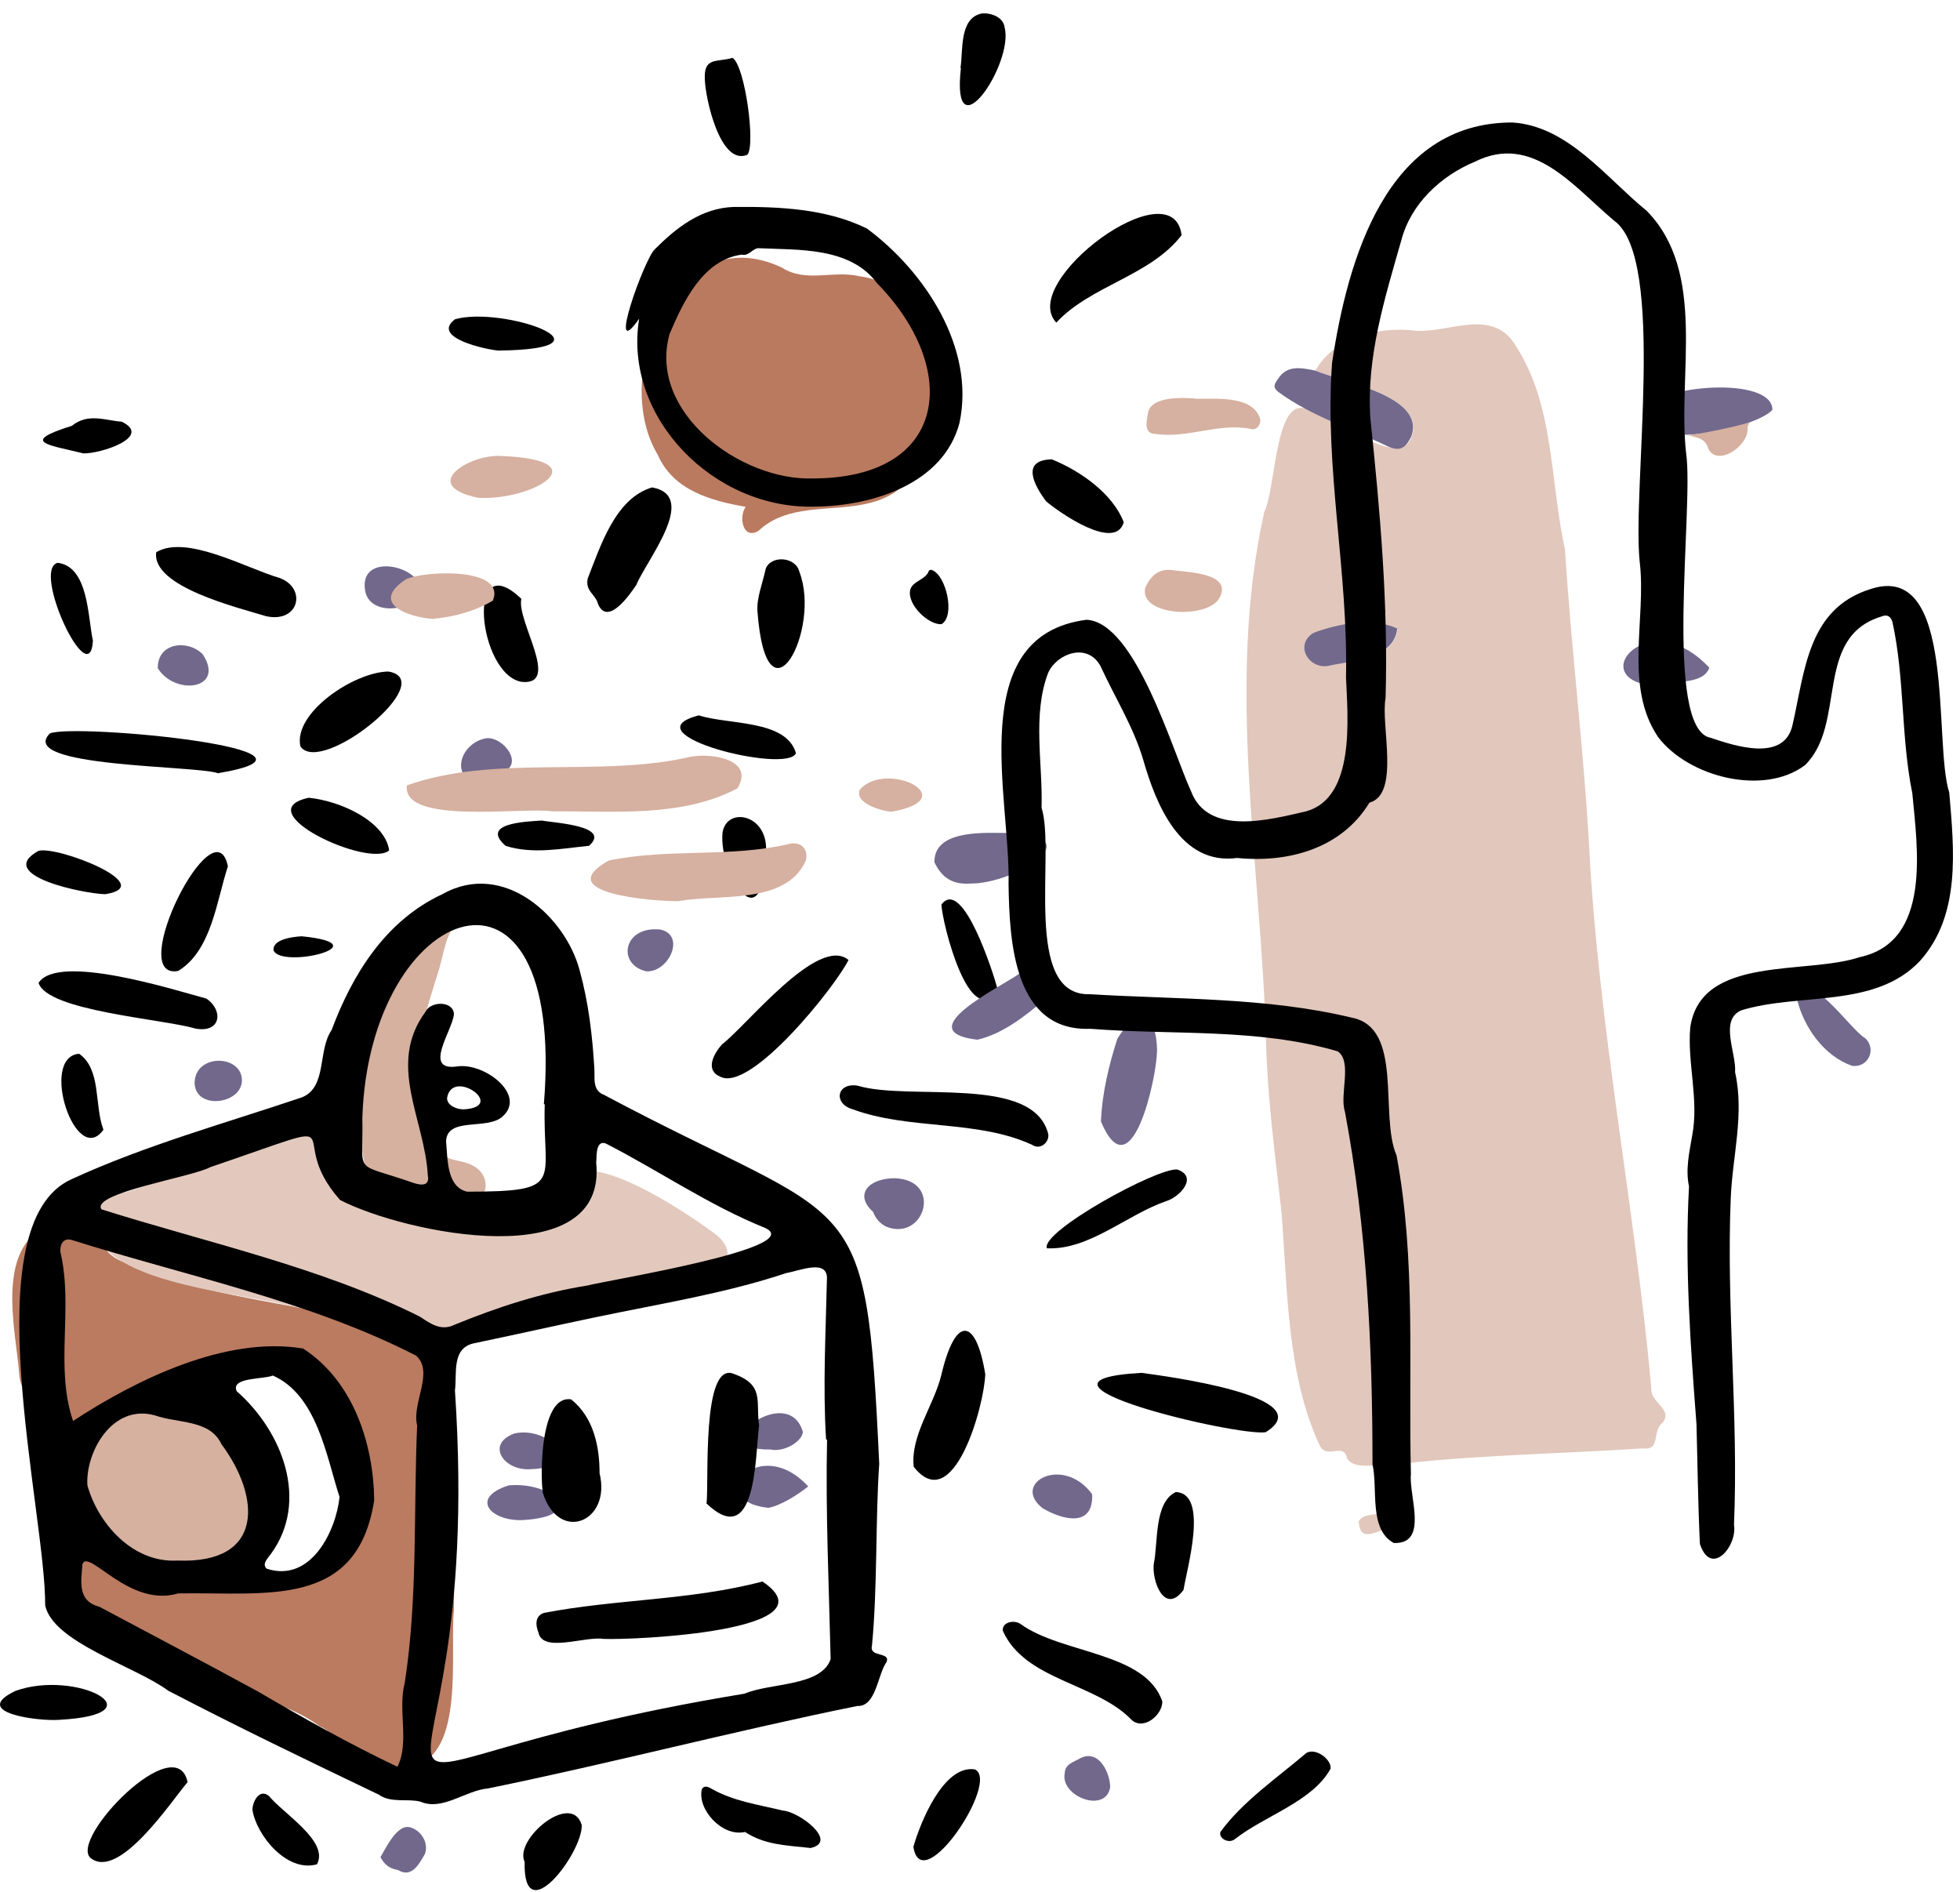 <svg viewBox="0 -39 1118 1079" xmlns="http://www.w3.org/2000/svg" overflow="visible" xmlns:xlink="http://www.w3.org/1999/xlink" width="1118px" height="1079px"><g id="Master/Composition/Color Comp" stroke="none" stroke-width="1" fill="none" fill-rule="evenodd"><g id="Color/Bottom" transform="scale(1 1)"><g id="Color/Bottom/Robot" stroke="none" stroke-width="1" fill="none" fill-rule="evenodd"><g id="Color" transform="translate(7, 284)"><path d="M53.297,487.405 C33.889,491.039 7.449,482.519 4.144,462.614 C2.172,434.535 -11.479,386.185 24.791,373.681 C57.395,369.08 41.677,388.996 64.25,397.106 C95.386,410.835 129.371,416.49 162.987,422.688 C180.799,425.786 198.257,431.397 216.849,429.308 C221.828,428.749 225.958,430.815 229.588,433.799 C249.84,456.898 244.999,491.341 247.271,519.472 C250.498,544.677 252.309,569.945 251.957,595.343 C249.376,618.144 258.648,678.562 228.075,684.19 C218.558,687.306 213.837,699.478 202.968,691.116 C188.402,685.099 189.608,667.693 175.166,661.455 C143.899,638.435 100.884,644.156 69.044,622.451 C54.473,602.999 28.202,602.875 26.316,585.806 C44.582,549.49 53.831,576.301 84.681,576.24 L83.931,576.544 C103.683,577.772 121.446,589.191 142.313,580.107 C159.561,576.19 176.375,571.743 190.231,560.886 C220.299,543.704 189.79,480.579 176.477,458.447 C160.151,438.621 72.955,476.236 53.297,487.405" id="Fill-1" fill="#ba7b60"/><path d="M228.681,433.722 C225.045,430.715 220.907,428.635 215.919,429.198 C197.293,431.302 179.803,425.649 161.961,422.53 C132.448,414.756 59.852,409.816 48.081,381.444 C39.338,371.976 41.855,360.647 55.808,358.566 C69.732,357.171 81.092,350.353 93.492,345.868 C116.674,337.608 139.167,327.726 162.252,319.228 C176.818,313.682 187.39,328.102 184.754,338.927 C186.112,347.704 189.766,350.154 201.651,350.57 L201.579,350.47 C194.734,359.422 230.369,367.268 237.372,365.355 C238.701,376.737 250.175,366.723 256.859,368.185 C261.506,378.222 271.939,371.554 280.347,371.145 C289.083,370.488 292.634,380.498 301.199,376.07 C319.856,371.484 321.429,369.592 315.552,352.495 C324.013,327.667 385.12,369.065 398.488,379.013 C416.266,390.699 406.67,403.381 389.806,405.831 C348.123,412.479 307.181,421.856 266.924,433.851 C254.386,439.454 242.145,432.147 228.681,433.722" id="Fill-3" fill="#e3c9bd"/><path d="M53.151,487.166 C69.603,475.793 80.744,479.305 99.094,480.282 C111.468,480.305 123.269,485.455 132.421,491.662 C146.41,505.834 146.675,524.557 145.629,542.787 C145.363,571.977 108.256,574.955 84.025,576 C84.028,576.003 84.505,575.869 84.505,575.869 C63.872,574.875 40.77,567.127 38.449,545.698 C36.336,524.575 33.705,502.343 53.151,487.166" id="Fill-5" fill="#d6b1a0"/><path d="M257.448,368 C236.002,359.285 234.61,371.901 206.413,357.734 C207.186,354.56 207.666,351.499 203.163,350.375 C192.2,310.187 199.213,264.561 219.304,226.548 C226.555,216.613 234.693,190.471 250.863,197.048 C253.213,198.223 255.226,200.521 253.366,202.913 C246.436,211.828 245.958,222.738 242.532,232.705 C237.899,248.043 221.414,296.09 233.58,307.368 C244.798,311.471 246.487,319.638 245.43,329.599 C242.956,338.805 252.989,338.084 259.734,340.472 C275.632,346.119 271.651,363.353 257.448,368" id="Fill-7" fill="#d6b1a0"/><path d="M503.8,349.002 C531.009,350.402 520.238,385.088 498.688,376.691 C495.153,375.061 492.29,371.86 491.067,368.249 C479.834,358.141 488.693,348.844 503.8,349.002" id="Fill-9" fill="#72688c"/><path d="M431.231,537 C393.371,532.721 425.65,494.025 454,524.779 C448.108,529.577 438.003,535.845 431.231,537" id="Fill-11" fill="#72688c"/><path d="M615.975,529.246 C616.746,548.427 599.217,543.944 587.804,537.27 C569.337,522.92 599.387,506.537 615.975,529.246" id="Fill-13" fill="#72688c"/><path d="M291.268,543.964 C273.11,544.786 260.557,531.418 283.16,524.178 C308.419,521.924 329.02,541.761 291.268,543.964" id="Fill-15" fill="#72688c"/><path d="M201.201,13.409 C198.104,-7.853 231.817,-0.663 233,13.143 C229.03,26.547 203.176,28.557 201.201,13.409" id="Fill-17" fill="#72688c"/><path d="M270.961,98.004 C280.884,97.719 291.917,113.383 279.431,117.357 C273.19,118.634 269.557,126.854 261.556,122.963 C249.775,115.289 258.548,99.405 270.961,98.004" id="Fill-19" fill="#72688c"/><path d="M432.134,503.729 C392.312,504.114 442.73,464.504 451,493.809 C450.093,499.789 439.49,505.518 432.134,503.636 L432.134,503.729 Z" id="Fill-21" fill="#72688c"/><path d="M295.546,514.943 C280.568,516.05 269.759,500.772 286.349,494.572 C306.962,490.022 327.242,514.068 295.546,514.943" id="Fill-23" fill="#72688c"/><path d="M626.255,696.367 C623.702,711.563 597.706,701.578 600.322,688.427 C600.448,682.888 605.794,681.925 609.499,679.626 C620.22,674.632 626.285,688.77 626.255,696.367" id="Fill-25" fill="#72688c"/><path d="M131,293.102 C130.98,306.945 104.338,310.285 104,294.616 C104.273,277.739 130.856,278.361 131,293.102" id="Fill-28" fill="#72688c"/><path d="M83.003,58.136 C82.738,43.505 100.055,41.457 108.654,50.196 C121.688,70.045 93.13,74.171 83.003,58.136" id="Fill-30" fill="#72688c"/><path d="M210,736.201 C213.263,730.911 219.706,716.523 227.542,719.369 C234.127,721.72 237.515,728.911 235.347,734.439 C232.306,739.612 228.016,748.446 220.095,743.59 C215.071,742.675 212.38,740.576 210,736.201" id="Fill-32" fill="#72688c"/><path d="M369.549,207.141 C384.409,210.146 374.562,231.804 361.606,230.977 C344.766,227.087 348.393,205.035 369.549,207.141" id="Fill-34" fill="#72688c"/></g><g id="Ink" transform="translate(0, 198)" fill="#000000"><path d="M264.643,395.698 C289.404,394.277 257.97,371.748 255.024,389.167 C254.82,393.474 260.658,395.886 264.643,395.698 M193.68,616.782 C186.192,593.803 180.886,558.645 155.622,547.537 C150.103,549.833 131.537,548.406 134.984,556.439 C161.29,579.517 176.286,619.143 154.758,648.943 C152.962,651.597 149.079,654.972 152.163,657.71 C177.562,665.942 191.763,635.719 193.68,616.782 M101.216,653.058 C151.435,655.042 148.347,616.219 126.345,586.739 C119.78,572.526 101.611,574.928 88.357,570.256 C64.023,563.495 48.738,591.2 49.84,610.058 C55.516,631.077 75.147,654.537 101.216,653.058 M310.723,392.813 C310.558,392.813 310.392,392.811 310.227,392.811 C323.136,235.675 210.569,276.984 206.685,400.594 C207.367,434.356 200.484,425.25 236.127,437.764 C241.103,439.365 245.097,438.972 244.031,433.504 C242.332,401.25 220.494,370.225 242.692,340.091 C245.369,334.058 258.328,333.553 258.938,341.247 C258.444,350.29 240.592,374.242 260.89,371.218 C276.444,368.993 300.546,387.574 286.601,399.845 C277.773,407.793 254.847,399.718 254.447,414.035 C255.405,423.279 254.489,439.898 266.435,442.674 C323.225,442.617 309.355,437.461 310.723,392.813 M340.046,425.888 C346.849,490.536 230.878,466.512 193.973,447.411 C159.887,409.002 209.152,398.364 119.887,428.699 C110.345,434.165 51.342,443.513 57.915,452.752 C118.49,471.845 183.164,485.763 239.508,513.936 C245.465,517.887 251.482,522.341 259.178,518.605 C283.558,508.614 308.653,500.383 335.034,496.199 C345.45,493.337 461.212,474.724 436.368,463.321 C404.349,450.387 376.132,430.863 345.641,415.23 C339.099,412.662 340.541,425.029 340.046,425.888 M41.678,573.439 C77.74,549.839 128.855,524.766 172.901,532.137 C201.919,550.906 213.138,587.373 213.444,618.666 C203.777,680.788 152.193,670.912 101.594,671.792 C73.527,680.118 50.586,645.843 47.008,655.122 C46.384,664.676 43.839,676.079 56.603,679.361 C86.882,695.504 117.277,711.464 147.383,727.878 C173.255,743.045 199.454,757.69 226.7,770.693 C233.748,756.682 226.751,738.253 230.87,722.823 C238.401,674.177 235.807,624.965 237.938,576 C234.734,563.306 247.821,545.499 237.337,536.179 C176.488,504.958 106.429,490.839 40.691,470.139 C35.681,468.754 33.916,473.655 34.54,477.497 C41.9,509.126 31.183,542.792 41.678,573.439 M471.762,584.015 C471.575,584.017 471.389,584.02 471.202,584.021 C469.31,553.754 471.011,523.48 471.663,493.199 C472.805,480.506 456.198,487.787 448.655,489.038 C413.196,500.862 376.062,506.639 339.407,514.346 C316.516,519.125 293.717,524.281 270.821,529.04 C257.306,531.528 260.778,546.574 259.503,555.99 C278.187,835.475 150.407,774.042 424.697,728.974 C439.432,722.688 468.424,724.956 473.803,709.295 C472.85,667.526 470.864,625.82 471.762,584.015 M501.517,597.918 C499.336,628.747 500.553,669.356 497.368,701.614 C495.708,708.48 507.916,704.906 505.739,710.875 C500.518,717.993 499.855,736.477 489.022,736.003 C420.144,749.911 348.564,768.7 278.338,783.033 C265.509,784.136 252.352,796.015 239.886,790.586 C232.446,788.626 223.067,791.56 216.019,786.543 C175.74,767.251 135.467,747.865 95.955,727.278 C77.394,713.445 29.983,699.68 25.759,678.511 C26.134,625.728 -16.229,460.857 40.913,435.509 C83.016,416.153 128.24,403.725 172.299,388.843 C186.677,382.986 181.14,362.061 189.136,350.524 C200.739,319.446 219.5,288.187 252.465,272.923 C287.31,253.351 322.705,286.021 330.652,316.511 C335.705,334.772 337.884,353.411 339.011,372.176 C339.423,377.645 337.648,384.916 344.559,387.463 C489.382,464.605 493.969,435.435 501.517,597.918" id="Fill-1"/><path d="M489.182,382.203 C518.734,391.176 589.636,375.631 597.953,409.918 C598.56,414.828 593.121,418.929 588.915,416.042 C557.269,401.351 518.994,407.772 486.039,395.555 C475.269,392.333 477.282,380.297 489.182,382.203" id="Fill-3"/><path d="M562,546.712 C561.527,564.507 543.88,628.593 521.179,599.561 C519.306,581.59 532.641,564.694 536.915,547.313 C544.963,512.824 556.759,514.505 562,546.712" id="Fill-5"/><path d="M651.092,546 C664.072,547.763 754.609,559.522 721.936,579.861 C705.782,582.357 571.334,550.549 651.092,546" id="Fill-7"/><path d="M111.406,349.626 C93.045,344.154 26.867,339.636 22,323.563 C33.079,306.543 98.848,327.408 117.714,332.547 C127.568,339.2 126.108,352.383 111.406,349.626" id="Fill-9"/><path d="M663,733.443 C663.075,741.235 652.271,750.077 645.488,743.955 C625.29,722.831 584.657,721.463 572.052,693.166 C571.317,688.209 578.498,686.598 582.224,689.304 C605.659,706.34 653.449,705.121 663,733.443" id="Fill-11"/><path d="M484,310.52 C476.758,325.29 428.254,386.327 410.75,377.044 C401.88,373.252 407.342,363.751 411.765,358.73 C425.823,348.052 466.781,296.064 484,310.52" id="Fill-13"/><path d="M124.34,204 C111.822,199.472 8.79,200.712 28.497,181.272 C43.212,175.449 203.002,190.767 124.34,204" id="Fill-15"/><path d="M151.924,114.483 C135.716,109.52 86.373,97.637 89.109,77.972 C106.243,67.612 140.744,87.239 159.399,92.613 C175.105,98.325 170.791,118.464 151.924,114.483" id="Fill-17"/><path d="M221.575,146 C251.244,151.027 183.212,205.744 171.362,188.733 C167.079,169.692 201.85,146.261 221.575,146" id="Fill-19"/><path d="M107,779.438 C97.749,790.25 67.932,835.564 51.696,822.731 C39.108,812.017 100.507,748.443 107,779.438" id="Fill-21"/><path d="M130,257.063 C123.581,276.553 120.674,305.337 101.57,316.792 C71.15,322.197 122.291,220.162 130,257.063" id="Fill-23"/><path d="M671.513,430.025 C683.436,434.033 673.371,445.419 665.427,447.993 C642.878,455.655 621.183,476.152 597.143,474.949 C593.512,465.433 660.058,428.909 671.513,430.025" id="Fill-25"/><path d="M462.404,817 C447.543,815.391 436.246,815.182 424.961,807.851 C411.853,810.857 397.529,794.802 400.362,783.412 C401.772,781.026 404.102,782.188 405.696,783.104 C418.218,790.321 432.59,792.246 446.442,795.638 C455.808,796.184 478.458,813.407 462.404,817" id="Fill-27"/><path d="M297.438,151.884 C272.637,147.488 265.323,73.574 297.393,104.571 C294.433,117.064 320.386,154.342 297.438,151.884" id="Fill-29"/><path d="M758.952,771.805 C748.595,790.585 721.563,798.475 704.443,811.888 C701.175,814.651 695.167,811.864 696.097,807.913 C708.723,790.477 728.338,777.128 745.05,762.886 C750.322,759.495 759.752,766.567 758.952,771.805" id="Fill-31"/><path d="M176.163,218 C194.169,219.785 219.478,231.324 222,247.996 C210.371,258.35 140.19,225.585 176.163,218" id="Fill-33"/><path d="M658.146,654.787 C660.652,642.897 658.213,619.908 670.656,614 C689.819,614.612 676.812,658.182 675.111,669.778 C664.278,684.446 656.851,664.567 658.146,654.787" id="Fill-35"/><path d="M521,816.338 C524.795,802.98 538.01,769.49 556.009,772.15 C570.885,778.632 525.683,846.426 521,816.338" id="Fill-37"/><path d="M398.623,171 C415.605,176.506 448.397,173.318 454,192.503 C449.662,204.761 357.277,181.692 398.623,171" id="Fill-39"/><path d="M33.64,743.902 C22.023,744.77 -17.364,739.917 8.803,727.404 C43.575,714.857 92.295,740.804 33.64,743.902" id="Fill-41"/><path d="M299.267,824.932 C292.963,812.051 326.218,784.335 331.844,804.004 C332.21,819.966 298.202,864.76 299.267,824.932" id="Fill-43"/><path d="M569,327.091 C553.224,352.267 537.399,289.503 537,278.896 C549.099,262.819 566.805,318.528 569,327.091" id="Fill-46"/><path d="M436.628,251.746 C434.998,300.118 410.071,261.732 412.12,237.978 C414.495,222.114 440.384,227.621 436.628,251.746" id="Fill-48"/><path d="M144.001,795.272 C143.933,791.029 147.677,782.867 153.342,787.262 C161.625,797.418 187.886,813.227 180.8,826.294 C163.58,831.179 146.224,809.623 144.001,795.272" id="Fill-50"/><path d="M60.071,273 C48.471,272.839 -3.594,262.359 21.981,248.255 C33.055,245.354 90.852,268.038 60.071,273" id="Fill-52"/><path d="M59,407.324 C43.275,429.46 22.157,365.913 45.135,364 C57.919,373.01 53.682,393.338 59,407.324" id="Fill-54"/><path d="M309.152,231 C315.424,232.309 349.119,233.858 335.99,245.392 C320.238,246.962 304.04,250.36 288.412,245.427 C274.008,232.802 298.586,231.596 309.152,231" id="Fill-56"/><path d="M53,128.408 C51.265,158.925 17.825,87.837 32.888,84 C50.591,86.123 50.067,115.189 53,128.408" id="Fill-58"/><path d="M47.483,21.574 C27.828,16.648 10.747,15.345 40.997,5.859 C50.271,-1.618 59.861,2.818 69.415,3.501 C87.395,12.165 57.027,21.961 47.483,21.574" id="Fill-60"/><path d="M172.054,297 C218.587,301.62 160.441,315.883 156.022,304.996 C155.461,299.072 165.649,297.375 172.054,297" id="Fill-63"/><path d="M344.138,697.727 C333.629,696.096 309.368,705.939 307.109,693.992 C305.486,690.044 305.001,684.744 310.224,682.925 C351.349,674.982 394.02,675.818 434.911,665 C476.886,693.341 360.796,698.531 344.138,697.727" id="Fill-65"/><path d="M433,576.149 C430.696,592.643 431.823,647.856 403,620.53 C404.516,608.9 399.993,539.018 418.573,546.569 C436.347,553.04 430.944,562.185 433,576.149" id="Fill-67"/><path d="M341.993,603.244 C348.856,631.081 318.715,643.34 309.636,614.436 C307.952,602.797 308.478,558.366 325.741,561.123 C338.947,571.568 342.011,588.764 341.993,603.244" id="Fill-69"/></g></g></g><g id="Color/Top" transform="scale(1 1)"><g id="Color/Top/Desert" stroke="none" stroke-width="1" fill="none" fill-rule="evenodd"><g id="Color" transform="translate(223, 108)"><path d="M533.951,232.818 C547.519,229.745 572.422,229.134 574.155,211.723 C560.083,205.461 540.786,208.841 526.251,214.202 C515.646,220.707 522.89,233.84 533.951,232.818 M527.356,64.332 C537.798,45.213 564.194,38.952 584.651,41.664 C604.051,42.824 628.666,28.186 641.712,50.421 C663.715,84.329 661.122,127.825 669.665,166.281 C673.197,222.453 680.152,278.242 683.382,334.478 C688.69,438.743 709.538,541.195 718.964,645.028 C718.136,652.795 731.452,656.756 725.432,664.349 C718.959,669.174 724.709,680.541 713.817,679.1 C668.977,682.05 624.036,682.724 579.331,687.489 C570.084,686.17 550.04,693.284 545.349,684.648 C543.362,675.289 533.814,685.91 529.628,677.143 C510.93,636.656 511.5,588.361 507.972,544.314 C504.39,512.045 500.013,479.908 499.163,447.393 C496.532,347.007 476.06,244.205 498.137,145.037 C505.311,130.605 503.972,72.842 525.735,88.186 C539.528,90.974 574.292,121.004 582.095,102.533 C590.854,78.75 543.079,71.232 527.356,64.332" id="Fill-1" fill="#e2c7bc"/><path d="M311,74.125 C305.186,172.839 241.969,125.318 209.791,155.647 C200.89,161.238 198.12,148.073 202.341,142.073 C182.392,138.566 161.056,132.702 152.198,112.399 C124.54,66.438 162.471,-23.42 223.092,5.683 C236.969,14.438 251.996,7.027 267.099,10.532 C298.345,14.421 310.632,46.742 311,74.125" id="Fill-3" fill="#ba7a5f"/><path d="M91.911,315.728 C75.954,313.187 6.092,323.669 9.094,300.945 C58.655,283.353 116.127,296.239 167.954,285.297 C179.804,281.624 208.317,285.255 197.659,302.599 C166.036,319.498 126.227,315.498 91.911,315.728" id="Fill-5" fill="#d6b0a0"/><path d="M163.913,367 C149.768,367.017 90.501,362.69 124.234,343.809 C157.855,336.741 193.297,342.24 226.709,334.431 C233.411,332.549 238.376,337.046 236.657,343.741 C225.365,369.481 186.702,362.611 163.913,367" id="Fill-7" fill="#d6b0a0"/><path d="M527.17,64.336 C542.798,70.96 590.793,78.946 581.913,102.199 C578.553,108.741 575.529,110.544 568.815,107.692 C547.942,97.565 524.961,90.347 506.231,76.583 C503.068,74.068 503.519,72.524 506.014,69.077 C511.222,60.975 519.138,62.789 527.17,64.336" id="Fill-9" fill="#72698c"/><path d="M437,452.169 C436.804,468.06 422.271,533.791 405,492.685 C405.577,476.765 409.479,460.597 414.361,445.428 C427.139,424.98 436.687,431.549 437,452.169" id="Fill-11" fill="#72698c"/><path d="M349.206,328.062 C403.101,328.158 356.097,357.231 330.546,356.92 C320.516,357.609 314.411,353.876 310.004,344.845 C309.61,327.035 335.624,327.882 349.206,328.062" id="Fill-15" fill="#72698c"/><path d="M716.548,86.65 C721.047,72.727 787.874,67.061 788,86.684 C778.881,97.659 709.151,112.509 716.548,86.65" id="Fill-17" fill="#72698c"/><path d="M334.488,446 C295.08,441.321 347.336,416.187 358.534,408.287 C372.617,399.397 387.78,409.957 372.829,423.06 C361.803,432.582 348.741,442.744 334.488,446" id="Fill-19" fill="#72698c"/><path d="M23.551,206 C9.138,204.758 -12.006,196.985 8.548,183.379 C19.392,178.387 65.938,176.455 58.12,195.563 C47.954,201.659 35.663,204.908 23.551,206" id="Fill-21" fill="#d6b0a0"/><path d="M460.066,80.457 C471.809,80.5 492.758,78.613 496,92.827 C495.656,95.928 493.515,98.473 490.629,97.664 C472.139,93.896 454.709,103.204 436.155,100.499 C429.206,100.498 431.011,93.18 431.846,88.456 C433.605,78.381 453.8,79.821 460.066,80.457" id="Fill-23" fill="#d6b0a0"/><path d="M63.339,113.093 C119.904,115.488 80.479,138.778 49.632,136.891 C15.286,129.697 45.7,111.548 63.339,113.093" id="Fill-25" fill="#d6b0a0"/><path d="M719.908,244 C680.64,240.421 717.52,196.759 752,233.836 C748.296,244.25 729.82,240.828 719.908,244" id="Fill-27" fill="#72698c"/><path d="M802,422.78 C807.965,402.835 832.375,440.534 841.065,445.216 C847.593,451.684 842.428,462.118 833.455,460.903 C817.447,455.283 805.867,438.943 802,422.78" id="Fill-29" fill="#72698c"/><path d="M446.437,178.266 C455.807,179.502 479.737,180.108 472.736,193.733 C466.33,206.493 426.449,204.348 430.256,188.226 C433.705,180.583 438.838,176.945 446.437,178.266" id="Fill-31" fill="#d6b0a0"/><path d="M285.35,316 C278.889,315.34 264.31,310.825 267.433,303.422 C282.415,286.048 327.723,308.625 285.35,316" id="Fill-33" fill="#d6b0a0"/><path d="M740,101.297 C751.592,99.587 763.544,97.065 775,94 C774.587,94.943 773.796,95.896 773.825,96.823 C774.938,106.998 757.095,119.321 751.585,109.261 C749.771,102.637 744.707,102.634 740,101.297" id="Fill-35" fill="#d6b0a0"/><path d="M552,720.65 C554.513,716.184 561.437,717.192 565.904,716 C570.492,717.954 569.94,725.348 564.52,726.122 C557.263,728.68 552.61,730.019 552,720.65" id="Fill-37" fill="#e2c7bc"/><path d="M717.058,96 C721.039,97.661 725.02,99.324 729,100.984 C725.144,101.023 716.198,101.331 717.058,96" id="Fill-39" fill="#d6b0a0"/><path d="M716.985,87 C716.659,88.339 716.333,89.678 716.015,91 C716.342,89.655 716.663,88.327 716.985,87" id="Fill-41" fill="#d6b0a0"/><path d="M780,93 C781.002,92.666 782.002,92.333 783,92 C781.996,92.334 780.998,92.667 780,93" id="Fill-43" fill="#d6b0a0"/><path d="M533.862,232.943 C522.835,233.98 515.57,220.604 526.175,213.975 C540.678,208.508 559.958,205.068 574,211.443 C572.264,229.197 547.417,229.802 533.862,232.943" id="Fill-45" fill="#72698c"/></g><g id="Ink" transform="translate(256, -32)" fill="#000000"><path d="M705.793,251.636 C710.258,282.233 692.67,408.595 719.677,413.783 C734.068,418.623 761.416,427.53 766.377,406.9 C773.569,375.732 775.051,340.238 810.838,329.005 C860.423,312.452 846.619,416.514 855.868,445.045 C858.631,477.529 862.643,515.033 839.062,541.176 C813.439,568.267 770.442,559.057 737.185,569.249 C724.608,574.792 734.52,593.678 733.702,604.471 C739.102,628.667 732.207,652.183 731.231,676.444 C728.656,738.6 735.741,800.615 733.077,862.724 C735.095,874.831 719.992,892.749 713.645,873.594 C712.544,850.848 712.312,828.03 711.686,805.254 C708.304,761.008 704.91,714.766 707.429,669.673 C705.331,659.938 707.6,650.343 709.196,640.925 C713.223,620.148 706.401,599.707 708.128,579.023 C714.09,537.445 774.141,549.168 804.738,538.907 C845.778,530.231 837.768,477.008 834.801,445.461 C828.259,413.253 830.504,379.93 823.501,347.948 C822.603,344.457 820.297,343.266 817.264,344.6 C778.207,356.406 797.728,405.758 773.562,429.42 C750.124,447.077 707.178,436.32 689.782,413.356 C670.162,384.322 683.201,345.676 679.311,313.609 C674.867,270.87 694.428,140.82 664.929,119.024 C641.779,99.782 618.389,68.609 585.187,85.275 C565.832,93.299 548.804,109.272 543.395,129.796 C533.946,162.922 523.408,196.265 525.634,231.204 C531.213,284.612 535.891,337.37 534.345,391.176 C531.415,406.236 542.834,446.013 525.129,450.79 C509.275,476.949 479.007,485.252 449.633,482.339 C417.41,486.625 403.4,451.806 396.137,426.471 C390.556,407.507 379.894,390.712 371.688,372.811 C364.159,359.218 346.821,365.724 341.855,376.796 C332.752,400.728 338.876,428.455 338.117,453.708 C346.269,479.435 326.835,561.327 365.689,560.043 C415.564,563.093 466.55,561.703 515.231,573.454 C544.786,579.325 530.723,629.333 540.584,651.925 C551.78,711.979 547.319,773.079 548.792,833.824 C547.528,846.171 559.137,873.895 538.971,873.021 C524.638,865.075 530.071,842.183 526.885,828.155 C526.886,760.62 523.642,693.523 511.149,627.025 C507.922,617.31 515.613,598.346 506.969,592.601 C461.313,579.211 413.064,583.484 366.018,579.769 C322.22,581.49 319.812,529.912 319.284,497.419 C320.604,448.636 293.553,355.631 363.724,346.48 C391.654,347.776 412.787,421.235 423.43,444.406 C433.186,470.047 468.496,460.468 489.262,455.69 C517.038,447.636 512.806,402.944 511.763,379.322 C513.119,319.173 499.363,259.939 503.836,199.826 C512.668,141.388 534.64,62.537 606.869,62.871 C638.537,64.999 660.09,94.399 683.197,113.154 C717.933,148.324 700.654,207.245 705.793,251.636" id="Fill-1"/><path d="M207.711,265.879 C285.288,265.742 291.919,203.18 244.284,154.546 C228.953,133.774 199.555,135.615 176.25,134.552 C172.613,135.333 171.078,139.164 167.08,138.226 C144.935,141.211 133.731,165.088 125.9,183.559 C113.466,228.377 166.61,267.281 207.711,265.879 M108.589,174.776 C89.469,202.008 111.801,139.783 117.658,135.012 C129.912,122.798 143.956,111.673 162.545,111.022 C188.163,110.811 215.204,111.882 238.52,123.349 C271.611,147.874 300.399,191.542 291.296,234.192 C282.174,268.928 241.976,281.41 209.565,281.94 C151.037,284.034 99.357,230.745 108.589,174.776" id="Fill-4"/><path d="M418,127.118 C400.11,150.423 366.084,155.827 346.534,177 C324.442,153.877 412.946,88.069 418,127.118" id="Fill-6"/><path d="M79.283,322.823 C86.567,304.329 94.995,277.18 115.961,271 C143.013,275.78 112.525,312.772 107.022,326.506 C103.124,332.377 90.705,350.158 85.176,337.623 C83.651,331.687 77.635,330.275 79.283,322.823" id="Fill-8"/><path d="M176.047,341.553 C175.565,333.985 178.937,325.839 180.765,317.433 C183.639,309.533 197.926,310.353 199.995,319.209 C212.721,352.174 181.227,411.086 176.047,341.553" id="Fill-10"/><path d="M385,290.893 C380.191,307.518 348.689,285.659 340.715,278.933 C333.72,269.578 326.223,255.318 343.983,255 C360.024,261.446 378.719,274.454 385,290.893" id="Fill-12"/><path d="M146.033,38.112 C145.448,25.349 152.785,28.662 161.87,26 C168.961,30.549 175.058,75.583 170.329,81.248 C154.93,87.817 146.352,49.502 146.033,38.112" id="Fill-14"/><path d="M291.868,31.773 C293.439,21.73 291.035,3.286 304.05,0.677 C308.974,0.195 316.261,2.599 317.026,8.537 C322.529,29.268 286.373,82.342 292.116,31.793 C292.034,31.786 291.951,31.779 291.868,31.773" id="Fill-16"/><path d="M28.368,192.946 C22.102,192.538 -10.783,185.682 3.608,175.054 C31.284,167.378 100.198,192.074 28.368,192.946" id="Fill-19"/><path d="M263.228,329.25 C264.726,324.22 272.216,323.673 273.859,318.485 C273.913,318.221 275.132,317.848 275.471,318.065 C283.715,320.954 289.024,344.284 281.104,348.963 C274.136,349.738 261.121,338.016 263.228,329.25" id="Fill-22"/></g></g></g></g></svg>
